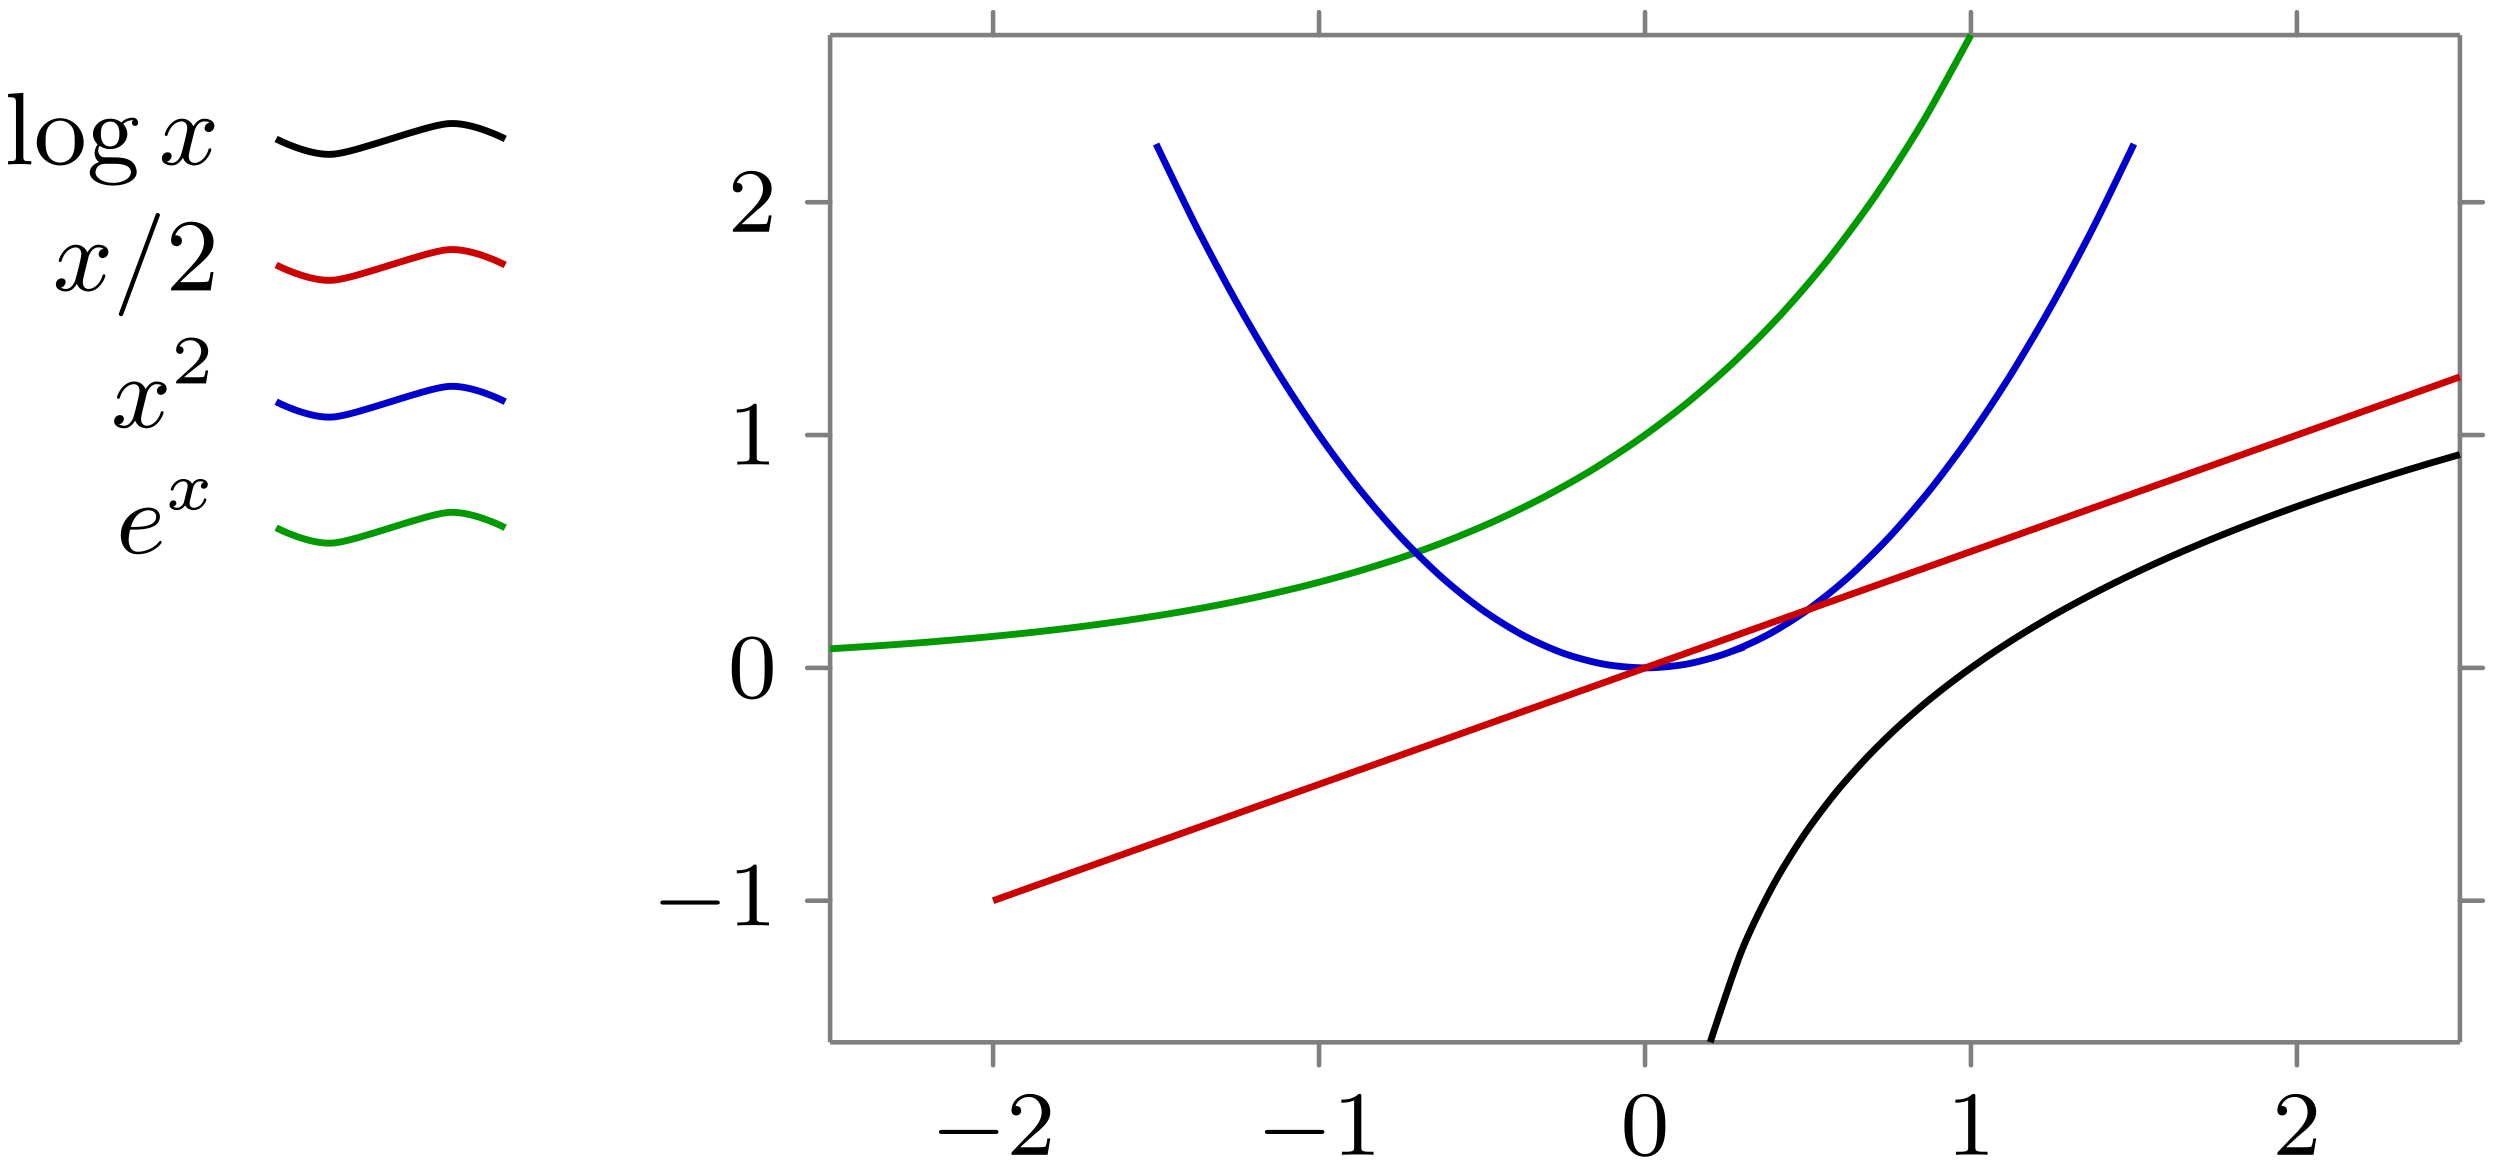 <svg xmlns="http://www.w3.org/2000/svg" xmlns:xlink="http://www.w3.org/1999/xlink" width="217.412" height="101.721"><defs><path id="c" d="M5.563-1.812c.14 0 .312 0 .312-.172 0-.188-.172-.188-.312-.188H1c-.125 0-.297 0-.297.188 0 .172.172.172.297.172Zm0 0"/><path id="d" d="M2.25-1.625c.125-.125.453-.39.594-.5.484-.453.953-.89.953-1.61 0-.953-.797-1.562-1.781-1.562-.97 0-1.594.719-1.594 1.438 0 .39.312.437.422.437.172 0 .422-.11.422-.422 0-.406-.407-.406-.5-.406.234-.594.765-.781 1.156-.781.734 0 1.125.625 1.125 1.297 0 .828-.578 1.437-1.531 2.39l-1 1.047C.422-.219.422-.203.422 0h3.14l.235-1.422h-.25c-.016.156-.078.547-.172.703-.047.063-.656.063-.781.063H1.172Zm0 0"/><path id="e" d="M2.5-5.078c0-.219-.016-.219-.234-.219-.328.313-.75.5-1.5.5v.266c.218 0 .64 0 1.109-.203v4.078c0 .297-.031.39-.781.39H.812V0c.329-.031 1.016-.031 1.376-.031s1.046 0 1.374.031v-.266h-.28c-.75 0-.782-.093-.782-.39Zm0 0"/><path id="f" d="M3.89-2.547c0-.844-.078-1.36-.343-1.875-.344-.703-1-.875-1.438-.875-1 0-1.375.75-1.484.969C.344-3.75.328-2.953.328-2.547c0 .531.016 1.328.406 1.969.36.594.954.75 1.375.75.391 0 1.063-.125 1.47-.906.296-.578.312-1.297.312-1.813M2.11-.062c-.266 0-.813-.125-.985-.954-.094-.453-.094-1.203-.094-1.625 0-.546 0-1.109.094-1.546.172-.813.781-.891.984-.891.266 0 .829.14.985.86.094.437.094 1.046.094 1.577 0 .47 0 1.188-.094 1.641-.172.828-.719.938-.985.938m0 0"/><path id="g" d="m1.656-6.219-1.328.094v.281c.61 0 .688.063.688.5v4.657c0 .406-.094.406-.688.406V0c.422-.016.594-.031 1-.031.422 0 .578.015 1.016.031v-.281c-.594 0-.688 0-.688-.406Zm0 0"/><path id="h" d="M4.344-1.906c0-1.172-.938-2.11-2.032-2.11-1.14 0-2.046.954-2.046 2.11 0 1.11.922 2 2.03 2 1.142 0 2.048-.906 2.048-2M2.312-.156c-.453 0-.828-.219-1.03-.563-.235-.39-.25-.86-.25-1.265 0-.344 0-.844.218-1.22a1.22 1.22 0 0 1 1.047-.593c.515 0 .875.297 1.062.594.204.375.204.828.204 1.219 0 .328 0 .843-.22 1.234a1.18 1.18 0 0 1-1.03.594m0 0"/><path id="i" d="M1.125-1.61c.219.141.5.282.906.282.86 0 1.5-.61 1.5-1.313 0-.437-.25-.75-.36-.875.36-.328.782-.328.876-.328-.031.031-.11.078-.11.235 0 .109.063.265.266.265.125 0 .266-.078.266-.265a.457.457 0 0 0-.485-.453c-.25 0-.656.093-.968.421a1.54 1.54 0 0 0-.97-.328c-.858 0-1.5.61-1.5 1.328 0 .454.266.782.407.907a1.26 1.26 0 0 0-.265.75c0 .297.14.625.39.78C.625-.046.266.282.266.704c0 .64.875 1.14 2.03 1.14 1.11 0 2.048-.468 2.048-1.155 0-.375-.172-.766-.5-.985-.5-.312-1.031-.312-1.875-.312-.188 0-.469 0-.547-.016C1.172-.687 1-.922 1-1.203c0-.156.047-.281.125-.406m.906.048c-.797 0-.797-.891-.797-1.079 0-.25.016-.546.172-.765a.8.8 0 0 1 .625-.313c.813 0 .813.86.813 1.078 0 .204 0 1.079-.813 1.079m.422 1.515c.281 0 1.39.016 1.39.735 0 .515-.702.921-1.53.921-.891 0-1.547-.421-1.547-.921 0-.141.093-.735.859-.735Zm0 0"/><path id="l" d="M4.14-1.594h-.25c-.015.125-.093.657-.203.797-.062.078-.671.078-.859.078H1.234l.891-.843c1.469-1.266 2.016-1.75 2.016-2.657 0-1.031-.844-1.75-1.953-1.75-1.032 0-1.735.813-1.735 1.625 0 .453.39.5.469.5.203 0 .469-.14.469-.469a.45.45 0 0 0-.47-.468c-.046 0-.062 0-.109.015.22-.64.797-.921 1.282-.921.906 0 1.219.843 1.219 1.468 0 .907-.688 1.657-1.11 2.125L.563-.328c-.11.11-.11.125-.11.328h3.438Zm0 0"/><path id="j" d="M4.406-3.625a.504.504 0 0 0-.422.484c0 .172.125.329.344.329.25 0 .5-.22.5-.532 0-.422-.453-.625-.875-.625-.531 0-.844.485-.953.672a1.04 1.04 0 0 0-1-.672c-.953 0-1.484 1.156-1.484 1.39 0 .079.062.11.125.11.078 0 .109-.047.125-.11.28-.89.875-1.155 1.218-1.155.266 0 .485.172.485.593 0 .313-.375 1.75-.5 2.188-.063.265-.344.828-.828.828-.188 0-.375-.062-.453-.11.234-.046.421-.265.421-.484 0-.234-.171-.328-.343-.328-.266 0-.5.219-.5.531 0 .438.484.61.859.61.531 0 .828-.422.969-.672.219.594.75.672.984.672.969 0 1.485-1.156 1.485-1.375 0-.047-.032-.11-.11-.11-.11 0-.11.032-.156.172-.203.64-.719 1.094-1.188 1.094-.25 0-.5-.156-.5-.594 0-.203.125-.687.204-1.031.046-.156.28-1.125.296-1.187.11-.329.375-.797.844-.797.156 0 .328.015.453.109m0 0"/><path id="k" d="M4.031-6.375c.063-.125.063-.14.063-.156 0-.11-.094-.203-.188-.203-.125 0-.172.078-.172.093L.563 1.891c-.047.125-.047.14-.047.156 0 .11.078.203.187.203.094 0 .156-.047.219-.219Zm0 0"/><path id="n" d="M1.234-2.047c.547 0 1.125 0 1.594-.125.844-.203 1-.703 1-1.015 0-.5-.469-.782-1-.782-1.047 0-2.406.89-2.406 2.422 0 .86.5 1.64 1.469 1.64 1.343 0 2.093-.921 2.093-1.046 0-.047-.062-.125-.125-.125-.03 0-.046.016-.125.11-.546.656-1.359.843-1.828.843-.625 0-.797-.594-.797-1.047 0-.016 0-.328.125-.875m.063-.234c.39-1.406 1.39-1.453 1.531-1.453.297 0 .672.14.672.547 0 .906-1.36.906-2.203.906m0 0"/><path id="m" d="M3.219-1.125H3c-.016.094-.078.484-.156.547-.047.047-.531.047-.625.047h-1.11l.766-.625c.203-.172.734-.547.922-.735.172-.171.422-.484.422-.906 0-.75-.672-1.187-1.485-1.187-.765 0-1.296.515-1.296 1.078 0 .297.25.344.312.344a.32.32 0 0 0 .328-.329c0-.125-.078-.328-.344-.328.141-.297.5-.531.922-.531.625 0 .953.469.953.953 0 .422-.28.86-.687 1.25L.5-.25C.438-.187.438-.187.438 0H3.03Zm0 0"/><path id="o" d="M3.375-2.36a.34.34 0 0 0-.266.329c0 .187.157.234.235.234.187 0 .36-.14.36-.375 0-.328-.36-.469-.657-.469-.406 0-.64.313-.703.422-.078-.156-.313-.422-.766-.422-.687 0-1.094.72-1.094.922 0 .032.032.078.11.078.094 0 .11-.03.125-.078.156-.484.562-.718.844-.718.296 0 .39.187.39.39 0 .063 0 .125-.047.313-.14.547-.265 1.093-.297 1.172-.093.218-.312.421-.562.421-.031 0-.203 0-.344-.093C.938-.312.97-.5.97-.547c0-.156-.125-.234-.25-.234-.156 0-.344.125-.344.375 0 .344.375.469.656.469.344 0 .594-.235.703-.422.125.25.407.422.75.422.704 0 1.094-.735 1.094-.922 0-.016 0-.094-.11-.094-.077 0-.093.047-.109.11-.171.515-.593.702-.859.702-.219 0-.375-.125-.375-.375 0-.125.016-.25.078-.453l.188-.781c.062-.234.093-.344.218-.484a.57.57 0 0 1 .422-.203c.031 0 .203 0 .344.078m0 0"/><clipPath id="a"><path d="M77 24h140.117v63H77Zm0 0"/></clipPath><clipPath id="b"><path d="M140 31h77.117v69H140Zm0 0"/></clipPath></defs><path fill="none" stroke="#7F7F7F" stroke-linecap="round" stroke-miterlimit="10" stroke-width=".399" d="M86.363 92.637v-1.992M114.71 92.637v-1.992M143.059 92.637v-1.992M171.402 92.637v-1.992M199.75 92.637v-1.992M86.363 3.05V1.06M114.71 3.05V1.06M143.059 3.05V1.06M171.402 3.05V1.06M199.75 3.05V1.06M70.2 78.328h1.991M70.2 58.082h1.991M70.2 37.832h1.991M70.2 17.586h1.991M213.926 78.328h1.992M213.926 58.082h1.992M213.926 37.832h1.992M213.926 17.586h1.992"/><path fill="none" stroke="#7F7F7F" stroke-miterlimit="10" stroke-width=".399" d="M72.191 90.645h141.735M72.191 3.05h141.735M72.191 90.645V3.05M213.926 90.645V3.05"/><path fill="none" stroke="#090" stroke-miterlimit="10" stroke-width=".598" d="M72.191 56.422s2.989-.184 4.133-.262a491 491 0 0 0 4.137-.3 505 505 0 0 0 4.133-.352 379 379 0 0 0 4.133-.403 291 291 0 0 0 4.132-.468c1.149-.14 2.989-.383 4.133-.543 1.149-.164 2.988-.438 4.137-.625a223 223 0 0 0 4.133-.723c1.148-.219 2.984-.59 4.133-.84 1.148-.25 2.988-.68 4.132-.968 1.149-.293 2.989-.79 4.137-1.126 1.145-.335 2.984-.906 4.133-1.296 1.144-.387 2.984-1.051 4.133-1.504 1.148-.45 2.988-1.215 4.132-1.735a98 98 0 0 0 4.133-2.011 92 92 0 0 0 4.137-2.325c1.145-.699 2.984-1.89 4.133-2.695a91 91 0 0 0 4.133-3.105 88 88 0 0 0 4.132-3.602 95 95 0 0 0 4.133-4.168 106 106 0 0 0 4.137-4.82 122 122 0 0 0 4.133-5.578 139 139 0 0 0 4.133-6.453c1.148-1.934 4.132-7.47 4.132-7.47"/><path fill="none" stroke="#00C" stroke-miterlimit="10" stroke-width=".598" d="M100.54 12.523s2.558 5.344 3.542 7.278c.984 1.93 2.559 4.887 3.543 6.644.984 1.754 2.559 4.43 3.543 6.012a143 143 0 0 0 3.543 5.375c.984 1.406 2.559 3.52 3.543 4.746a86 86 0 0 0 3.543 4.113 67 67 0 0 0 3.543 3.48 51 51 0 0 0 3.543 2.849 40 40 0 0 0 3.543 2.214c.984.528 2.562 1.23 3.543 1.582.984.352 2.562.774 3.547.95.98.175 2.558.316 3.543.316.98 0 2.558-.14 3.543-.316.98-.176 2.558-.598 3.543-.95a32 32 0 0 0 3.542-1.582c.985-.527 2.56-1.511 3.543-2.214a50 50 0 0 0 3.543-2.848 66 66 0 0 0 3.543-3.48 86 86 0 0 0 3.543-4.114c.985-1.226 2.563-3.34 3.543-4.746a138 138 0 0 0 3.543-5.375 179 179 0 0 0 3.543-6.012 224 224 0 0 0 3.543-6.644c.985-1.934 3.547-7.278 3.547-7.278"/><g clip-path="url(#a)"><path fill="none" stroke="#C00" stroke-miterlimit="10" stroke-width=".598" d="m86.363 78.328 5.317-1.898 5.316-1.899c1.473-.527 3.84-1.37 5.313-1.898 1.476-.524 3.84-1.371 5.316-1.899 1.473-.523 3.84-1.37 5.313-1.898 1.476-.523 3.843-1.371 5.316-1.895 1.476-.527 3.84-1.375 5.316-1.898 1.473-.527 3.84-1.375 5.313-1.898l5.316-1.899 5.317-1.898c1.472-.528 3.84-1.371 5.312-1.899l5.317-1.898c1.472-.528 3.84-1.371 5.312-1.899l5.316-1.898 5.317-1.899c1.472-.527 3.84-1.37 5.312-1.898l5.317-1.898c1.472-.528 3.84-1.371 5.312-1.899l5.317-1.898 5.316-1.899c1.473-.527 3.84-1.37 5.313-1.898 1.476-.524 3.84-1.371 5.316-1.899 1.473-.523 3.84-1.37 5.312-1.894l5.317-1.899"/></g><g clip-path="url(#b)"><path fill="none" stroke="#000" stroke-miterlimit="10" stroke-width=".598" d="M148.727 90.645s1.96-6.016 2.714-7.903c.754-1.883 1.965-4.277 2.72-5.68.753-1.402 1.96-3.308 2.714-4.43.754-1.116 1.96-2.702 2.715-3.636.754-.933 1.965-2.281 2.719-3.078a64 64 0 0 1 2.714-2.672 73 73 0 0 1 2.715-2.363 80 80 0 0 1 2.719-2.11c.754-.558 1.961-1.41 2.715-1.918.754-.507 1.965-1.28 2.719-1.75.754-.464 1.96-1.175 2.714-1.609.754-.43 1.961-1.09 2.715-1.488.754-.403 1.965-1.016 2.72-1.39.753-.372 1.96-.95 2.714-1.298.754-.351 1.96-.894 2.715-1.222s1.965-.84 2.719-1.153c.753-.308 1.96-.793 2.714-1.086a213 213 0 0 1 2.715-1.035 190 190 0 0 1 5.434-1.922c.754-.257 1.965-.656 2.719-.898s1.96-.625 2.714-.86 1.961-.597 2.715-.824c.754-.222 2.719-.789 2.719-.789"/></g><use xlink:href="#c" x="80.954" y="100.428"/><use xlink:href="#d" x="87.541" y="100.428"/><use xlink:href="#c" x="109.3" y="100.428"/><use xlink:href="#e" x="115.887" y="100.428"/><use xlink:href="#f" x="140.939" y="100.428"/><use xlink:href="#e" x="169.285" y="100.428"/><use xlink:href="#d" x="197.63" y="100.428"/><use xlink:href="#c" x="56.723" y="80.481"/><use xlink:href="#e" x="63.309" y="80.481"/><use xlink:href="#f" x="63.309" y="60.65"/><use xlink:href="#e" x="63.309" y="40.403"/><use xlink:href="#d" x="63.309" y="20.154"/><use xlink:href="#g" x=".373" y="14.293"/><use xlink:href="#h" x="2.933" y="14.293"/><use xlink:href="#i" x="7.541" y="14.293"/><use xlink:href="#j" x="13.812" y="14.293"/><path fill="none" stroke="#000" stroke-miterlimit="10" stroke-width=".598" d="M43.938 12.082s-2.907-1.512-4.981-1.328c-2.074.187-7.89 2.473-9.965 2.656-2.074.184-4.98-1.328-4.98-1.328"/><use xlink:href="#j" x="4.596" y="25.253"/><use xlink:href="#k" x="9.82" y="25.253"/><use xlink:href="#l" x="14.427" y="25.253"/><path fill="none" stroke="#C00" stroke-miterlimit="10" stroke-width=".598" d="M43.938 23.043s-2.907-1.512-4.981-1.328-7.89 2.469-9.965 2.652c-2.074.184-4.98-1.324-4.98-1.324"/><use xlink:href="#j" x="9.661" y="37.148"/><use xlink:href="#m" x="14.884" y="33.34"/><path fill="none" stroke="#00C" stroke-miterlimit="10" stroke-width=".598" d="M43.938 34.938s-2.907-1.512-4.981-1.329-7.89 2.47-9.965 2.653c-2.074.187-4.98-1.325-4.98-1.325"/><use xlink:href="#n" x="10.081" y="48.108"/><use xlink:href="#o" x="14.365" y="44.298"/><path fill="none" stroke="#090" stroke-miterlimit="10" stroke-width=".598" d="M43.938 45.895s-2.907-1.512-4.981-1.325c-2.074.184-7.89 2.47-9.965 2.653-2.074.183-4.98-1.328-4.98-1.328"/></svg>